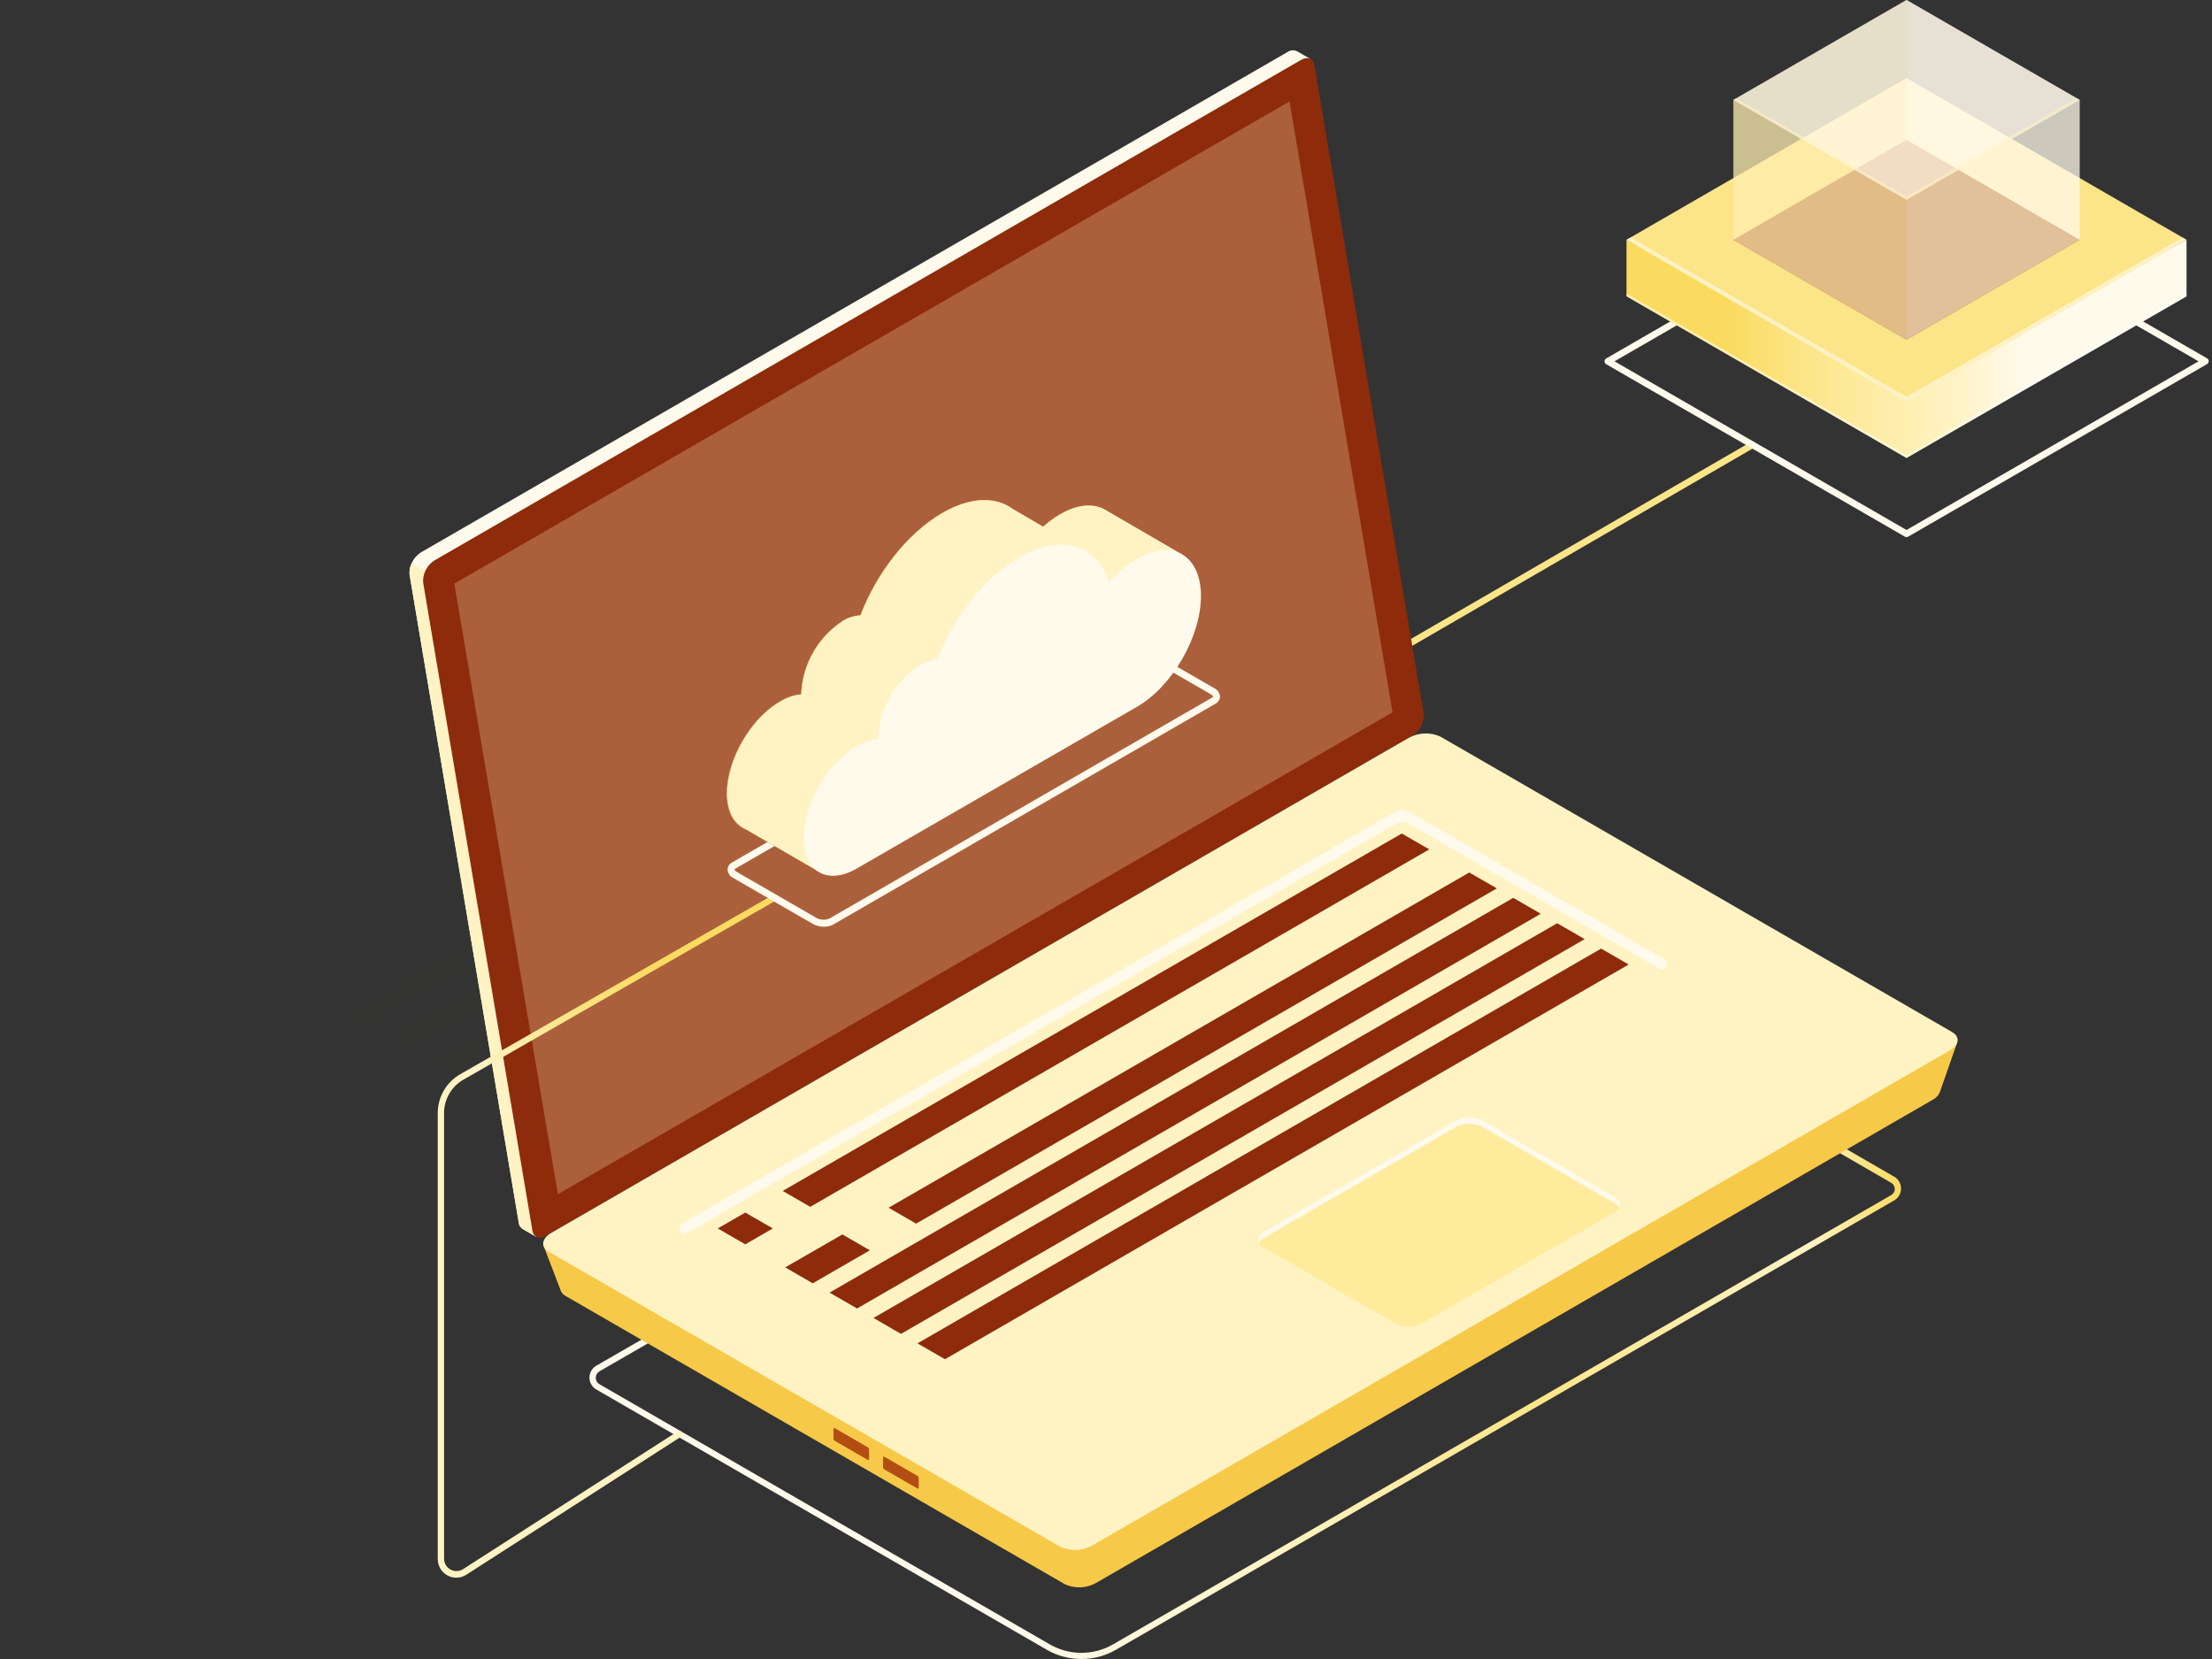 <svg width="664" height="498" viewBox="0 0 664 498" fill="none" xmlns="http://www.w3.org/2000/svg">
<rect x="0" y="0" width="664" height="498" fill="#333333" stroke="none"/>
<path d="M325.999 250.468C325.825 250.466 325.654 250.418 325.505 250.33C325.355 250.242 325.23 250.117 325.143 249.966C325.013 249.738 324.977 249.469 325.043 249.215C325.109 248.962 325.272 248.744 325.496 248.608L525.559 132.674C525.671 132.607 525.796 132.563 525.925 132.545C526.054 132.526 526.186 132.534 526.312 132.567C526.438 132.6 526.557 132.657 526.661 132.736C526.765 132.815 526.852 132.914 526.917 133.027C526.987 133.139 527.033 133.263 527.052 133.393C527.072 133.523 527.065 133.655 527.032 133.782C526.999 133.909 526.94 134.028 526.86 134.132C526.779 134.235 526.679 134.321 526.564 134.385L326.501 250.32C326.35 250.414 326.176 250.465 325.999 250.468Z" fill="#FCE588"/>
<path d="M324.623 498C320.966 498.003 317.373 497.041 314.207 495.21L178.984 417.09C178.363 416.726 177.848 416.205 177.49 415.58C177.132 414.956 176.943 414.248 176.943 413.528C176.943 412.808 177.132 412.1 177.49 411.476C177.848 410.851 178.363 410.33 178.984 409.966L423.055 269.145L423.52 269.424L568.601 353.217C569.226 353.578 569.746 354.097 570.108 354.722C570.469 355.347 570.659 356.057 570.659 356.779C570.659 357.501 570.469 358.211 570.108 358.836C569.746 359.461 569.226 359.98 568.601 360.341L335.02 495.21C331.86 497.039 328.274 498.001 324.623 498ZM423.055 271.321L179.932 411.659C179.597 411.856 179.318 412.137 179.125 412.475C178.932 412.812 178.83 413.195 178.83 413.584C178.83 413.973 178.932 414.355 179.125 414.693C179.318 415.031 179.597 415.312 179.932 415.509L315.155 493.629C318.033 495.284 321.294 496.155 324.613 496.155C327.933 496.155 331.194 495.284 334.072 493.629L567.671 358.76C568.003 358.575 568.281 358.305 568.477 357.979C568.673 357.652 568.779 357.28 568.787 356.9C568.776 356.52 568.667 356.15 568.472 355.824C568.277 355.498 568.001 355.228 567.671 355.04L423.055 271.321Z" fill="url(#paint0_linear)"/>
<path d="M423.296 211.874L390.746 18.805L393.369 17.689L389.444 15.438C388.969 15.185 388.432 15.071 387.896 15.111C387.359 15.15 386.845 15.341 386.412 15.661L126.308 165.839C125.219 166.549 124.335 167.533 123.744 168.691C123.153 169.85 122.877 171.143 122.941 172.442L155.733 367.073C155.778 367.491 155.927 367.891 156.168 368.236C156.409 368.581 156.733 368.859 157.11 369.045L160.96 371.277L161.611 367.687H161.388L419.93 218.44C421.013 217.733 421.894 216.755 422.484 215.604C423.075 214.452 423.354 213.167 423.296 211.874Z" fill="#FFFAEB"/>
<path d="M127.759 171.121L123.48 169.261C123.006 170.263 122.82 171.377 122.941 172.479L155.733 367.073C155.778 367.491 155.927 367.891 156.168 368.236C156.408 368.581 156.732 368.859 157.11 369.045L160.96 371.277L161.611 367.687H161.388L174.408 360.135L127.759 171.121Z" fill="#FFF3C4"/>
<path d="M424.003 220.821L163.899 370.998C161.891 372.151 160.179 371.482 159.826 369.417L127.015 174.841C126.941 173.539 127.215 172.24 127.811 171.08C128.406 169.919 129.3 168.938 130.401 168.238L390.486 18.024C392.495 16.852 394.206 17.521 394.578 19.605L427.37 214.218C427.452 215.519 427.183 216.819 426.591 217.98C425.999 219.142 425.105 220.123 424.003 220.821Z" fill="#8D2B0B"/>
<g opacity="0.51">
<path opacity="0.51" d="M387.1 30.43L136.37 175.195L167.47 358.481L418.013 213.828L387.1 30.43Z" fill="#FFF3C4"/>
</g>
<path d="M587.498 312.965L573.307 320.405L430.978 238.229C429.507 237.562 427.899 237.248 426.284 237.312C424.669 237.377 423.092 237.818 421.678 238.601L176.157 380.334C173.813 379.032 163.137 373.88 163.137 373.88L168.326 387.421C168.597 388.114 169.113 388.684 169.777 389.021L319.675 475.567C321.146 476.237 322.754 476.553 324.37 476.489C325.985 476.424 327.563 475.981 328.975 475.195L580.189 330.114C581.134 329.645 581.879 328.854 582.29 327.882L587.498 312.965Z" fill="#F7C948"/>
<path d="M585.303 315.31L327.859 463.943C326.413 464.752 324.798 465.208 323.144 465.276C321.489 465.344 319.842 465.021 318.335 464.334L164.698 375.723C162.262 374.31 162.559 371.836 165.387 370.143L422.831 221.51C424.276 220.703 425.89 220.245 427.544 220.174C429.198 220.103 430.845 220.42 432.354 221.1L585.991 309.804C588.428 311.218 588.13 313.673 585.303 315.31Z" fill="url(#paint1_linear)"/>
<path d="M250.203 431.783V428.974C250.203 428.695 250.352 428.584 250.557 428.695L260.508 434.443C260.62 434.52 260.712 434.622 260.777 434.742C260.842 434.862 260.877 434.995 260.88 435.131V437.958C260.88 438.237 260.712 438.349 260.508 438.237L250.557 432.49C250.445 432.409 250.355 432.303 250.293 432.18C250.232 432.057 250.201 431.921 250.203 431.783Z" fill="#B44D12"/>
<path d="M265.083 440.395V437.568C265.083 437.289 265.251 437.177 265.455 437.289L275.407 443.036C275.52 443.116 275.613 443.222 275.678 443.345C275.743 443.468 275.777 443.604 275.779 443.743V446.552C275.779 446.831 275.611 446.942 275.407 446.831L265.455 441.083C265.343 441.007 265.251 440.904 265.186 440.784C265.122 440.665 265.086 440.531 265.083 440.395Z" fill="#B44D12"/>
<path d="M204.746 367.335L418.647 243.811C419.346 243.41 420.138 243.198 420.944 243.198C421.75 243.198 422.542 243.41 423.241 243.811L499.502 287.893C499.753 288.036 499.962 288.243 500.108 288.493C500.253 288.743 500.33 289.027 500.33 289.316C500.33 289.605 500.253 289.889 500.108 290.139C499.962 290.389 499.753 290.596 499.502 290.739L285.601 414.207C284.901 414.608 284.109 414.819 283.303 414.819C282.497 414.819 281.705 414.608 281.006 414.207L204.746 370.18C204.494 370.037 204.285 369.83 204.14 369.581C203.995 369.331 203.918 369.047 203.918 368.757C203.918 368.468 203.995 368.184 204.14 367.934C204.285 367.684 204.494 367.477 204.746 367.335Z" fill="#FFF3C4"/>
<path d="M204.745 370.143L205.508 370.589L418.703 247.512C419.398 247.101 420.192 246.885 421 246.885C421.808 246.885 422.601 247.101 423.297 247.512L498.72 291.148L499.483 290.701C499.734 290.558 499.943 290.352 500.089 290.102C500.234 289.852 500.311 289.568 500.311 289.278C500.311 288.989 500.234 288.705 500.089 288.455C499.943 288.205 499.734 287.998 499.483 287.856L423.222 243.773C422.523 243.372 421.731 243.161 420.925 243.161C420.119 243.161 419.327 243.372 418.628 243.773L204.727 367.297C204.476 367.441 204.269 367.65 204.125 367.9C203.981 368.151 203.906 368.436 203.908 368.725C203.91 369.014 203.989 369.298 204.136 369.547C204.283 369.796 204.493 370.001 204.745 370.143Z" fill="#FFFAEB"/>
<path d="M429.043 254.969L243.209 362.273L234.95 357.493L420.784 250.208L429.043 254.969Z" fill="#8D2B0B"/>
<path d="M449.319 266.669L274.999 367.314L266.74 362.534L441.042 261.907L449.319 266.669Z" fill="#8D2B0B"/>
<path d="M462.506 274.297L257.272 392.779L249.013 388.018L454.247 269.516L462.506 274.297Z" fill="#8D2B0B"/>
<path d="M475.693 281.904L270.459 400.405L262.201 395.625L467.434 277.142L475.693 281.904Z" fill="#8D2B0B"/>
<path d="M488.898 289.53L283.664 408.013L275.406 403.251L480.621 284.75L488.898 289.53Z" fill="#8D2B0B"/>
<path d="M231.976 368.748L223.717 373.529L215.459 368.748L223.717 363.987L231.976 368.748Z" fill="#8D2B0B"/>
<path d="M261.122 375.313L243.972 385.227L235.714 380.447L252.863 370.552L261.122 375.313Z" fill="#8D2B0B"/>
<path d="M426.924 397.224L484.584 363.911C485.072 363.741 485.495 363.422 485.795 363.001C486.094 362.579 486.255 362.075 486.255 361.558C486.255 361.041 486.094 360.537 485.795 360.115C485.495 359.694 485.072 359.376 484.584 359.205L445.134 336.42C443.868 335.778 442.47 335.443 441.051 335.443C439.632 335.443 438.233 335.778 436.968 336.42L379.308 369.733C378.813 369.899 378.383 370.217 378.079 370.641C377.774 371.065 377.61 371.573 377.61 372.095C377.61 372.617 377.774 373.126 378.079 373.55C378.383 373.973 378.813 374.291 379.308 374.457L418.759 397.224C420.023 397.869 421.422 398.205 422.841 398.205C424.261 398.205 425.66 397.869 426.924 397.224Z" fill="url(#paint2_linear)"/>
<path d="M379.326 371.667L436.986 338.355C438.251 337.712 439.65 337.378 441.069 337.378C442.487 337.378 443.886 337.712 445.151 338.355L484.602 361.14C485.196 361.452 485.687 361.93 486.016 362.516C486.611 361.381 486.165 360.098 484.602 359.205L445.151 336.42C443.886 335.778 442.487 335.443 441.069 335.443C439.65 335.443 438.251 335.778 436.986 336.42L379.326 369.733C377.763 370.626 377.298 371.909 377.893 373.062C378.223 372.467 378.721 371.981 379.326 371.667Z" fill="#FFFAEB"/>
<g opacity="0.11">
<g opacity="0.11">
<path opacity="0.11" d="M423.055 221.193L165.629 369.845C164.182 370.649 162.568 371.103 160.914 371.171C159.26 371.239 157.614 370.918 156.106 370.236L2.487 281.532C0.032 280.118 0.348 277.663 3.157 275.951L260.62 127.392C262.067 126.588 263.682 126.134 265.335 126.067C266.989 125.999 268.635 126.319 270.143 127.002L423.78 215.761C426.217 217.101 425.901 219.575 423.055 221.193Z" fill="#FFFAEB"/>
<path opacity="0.11" d="M164.868 247.847L222.528 214.534C223.025 214.373 223.458 214.058 223.765 213.635C224.072 213.213 224.238 212.704 224.238 212.181C224.238 211.659 224.072 211.149 223.765 210.727C223.458 210.304 223.025 209.99 222.528 209.828L183.114 187.043C181.849 186.401 180.45 186.066 179.032 186.066C177.613 186.066 176.214 186.401 174.949 187.043L117.288 220.356C116.8 220.526 116.377 220.844 116.078 221.266C115.779 221.688 115.618 222.192 115.618 222.709C115.618 223.226 115.779 223.73 116.078 224.152C116.377 224.573 116.8 224.891 117.288 225.062L156.702 247.847C157.967 248.489 159.366 248.824 160.785 248.824C162.204 248.824 163.602 248.489 164.868 247.847Z" fill="#FFFAEB"/>
<path opacity="0.11" d="M117.25 222.29L174.911 188.977C176.176 188.335 177.574 188.001 178.993 188.001C180.412 188.001 181.811 188.335 183.076 188.977L222.527 211.763C223.117 212.08 223.607 212.557 223.94 213.139C224.536 212.004 224.071 210.721 222.527 209.828L183.113 187.043C181.848 186.401 180.449 186.066 179.03 186.066C177.612 186.066 176.213 186.401 174.948 187.043L117.287 220.356C115.725 221.249 115.279 222.532 115.874 223.685C116.186 223.095 116.665 222.61 117.25 222.29Z" fill="#FFFAEB"/>
<path opacity="0.11" d="M91.974 299.89L305.875 176.366C306.577 175.963 307.372 175.751 308.182 175.751C308.991 175.751 309.786 175.963 310.488 176.366L386.749 220.449C387 220.592 387.209 220.799 387.354 221.048C387.5 221.298 387.576 221.582 387.576 221.872C387.576 222.161 387.5 222.445 387.354 222.695C387.209 222.945 387 223.152 386.749 223.294L172.847 346.762C172.145 347.165 171.35 347.377 170.541 347.377C169.731 347.377 168.936 347.165 168.234 346.762L91.974 302.736C91.722 302.593 91.513 302.386 91.368 302.136C91.223 301.886 91.146 301.602 91.146 301.313C91.146 301.024 91.223 300.74 91.368 300.49C91.513 300.24 91.722 300.033 91.974 299.89Z" fill="#FFF3C4"/>
<path opacity="0.11" d="M91.974 302.736L92.736 303.182L305.875 180.105C306.577 179.702 307.372 179.49 308.182 179.49C308.991 179.49 309.786 179.702 310.488 180.105L385.856 223.741L386.618 223.294C386.87 223.152 387.079 222.945 387.224 222.695C387.37 222.445 387.446 222.161 387.446 221.872C387.446 221.582 387.37 221.298 387.224 221.048C387.079 220.799 386.87 220.592 386.618 220.449L310.358 176.366C309.656 175.963 308.861 175.751 308.051 175.751C307.242 175.751 306.447 175.963 305.745 176.366L91.974 299.89C91.722 300.033 91.513 300.24 91.368 300.49C91.223 300.74 91.146 301.024 91.146 301.313C91.146 301.602 91.223 301.886 91.368 302.136C91.513 302.386 91.722 302.593 91.974 302.736Z" fill="#FFFAEB"/>
<path opacity="0.11" d="M366.697 217.455L180.324 325.056L187.69 329.316L374.082 221.714L366.697 217.455Z" fill="#8D2B0B"/>
<path opacity="0.11" d="M347.055 206.107L169.907 308.389L177.292 312.648L354.439 210.366L347.055 206.107Z" fill="#8D2B0B"/>
<path opacity="0.11" d="M156.683 316.035L140.129 325.577L147.513 329.836L164.068 320.295L156.683 316.035Z" fill="#8D2B0B"/>
<path opacity="0.11" d="M171.283 330.263L159.77 336.921L167.154 341.181L178.668 334.522L171.283 330.263Z" fill="#8D2B0B"/>
<path opacity="0.11" d="M334.759 199.004L127.833 318.472L135.217 322.732L342.144 203.263L334.759 199.004Z" fill="#8D2B0B"/>
<path opacity="0.11" d="M322.446 191.897L115.52 311.366L122.904 315.625L329.83 196.156L322.446 191.897Z" fill="#8D2B0B"/>
<path opacity="0.11" d="M310.135 184.791L103.208 304.26L110.593 308.519L317.519 189.051L310.135 184.791Z" fill="#8D2B0B"/>
</g>
</g>
<path d="M136.966 473.597C136.036 473.593 135.121 473.356 134.306 472.909C133.428 472.429 132.696 471.721 132.185 470.86C131.675 470 131.405 469.018 131.404 468.017V334.096C131.407 331.738 132.031 329.422 133.213 327.381C134.395 325.341 136.093 323.647 138.138 322.471L232.068 268.624C232.176 268.55 232.298 268.499 232.426 268.475C232.554 268.45 232.686 268.452 232.814 268.481C232.941 268.51 233.061 268.565 233.166 268.642C233.271 268.719 233.36 268.818 233.425 268.931C233.49 269.044 233.532 269.169 233.547 269.299C233.562 269.429 233.549 269.56 233.511 269.685C233.473 269.81 233.409 269.925 233.324 270.024C233.239 270.123 233.134 270.204 233.017 270.261L139.086 324.108C137.328 325.116 135.867 326.571 134.852 328.325C133.836 330.079 133.301 332.07 133.302 334.096V468.017C133.324 468.659 133.513 469.283 133.849 469.831C134.185 470.378 134.656 470.829 135.218 471.139C135.78 471.45 136.412 471.61 137.054 471.604C137.696 471.598 138.326 471.426 138.882 471.105L203.424 429.664C203.636 429.532 203.892 429.489 204.136 429.544C204.38 429.6 204.592 429.75 204.726 429.961C204.86 430.171 204.906 430.426 204.853 430.669C204.801 430.913 204.655 431.126 204.447 431.263L139.979 472.704C139.081 473.284 138.035 473.594 136.966 473.597Z" fill="url(#paint3_linear)"/>
<path d="M247.34 278.183C246.171 278.196 245.018 277.907 243.992 277.346L220.128 263.564C219.642 263.332 219.226 262.976 218.922 262.532C218.619 262.088 218.438 261.571 218.398 261.034C218.415 260.584 218.551 260.148 218.793 259.768C219.035 259.389 219.374 259.081 219.775 258.876L334.593 192.586C335.54 192.133 336.582 191.915 337.631 191.95C338.68 191.986 339.706 192.274 340.62 192.79L364.484 206.573C364.974 206.8 365.395 207.155 365.702 207.6C366.01 208.044 366.193 208.563 366.232 209.102C366.215 209.554 366.077 209.993 365.831 210.373C365.586 210.753 365.242 211.059 364.837 211.26L250.074 277.551C249.235 278 248.291 278.218 247.34 278.183ZM337.272 194.055C336.711 194.034 336.154 194.155 335.653 194.408L220.835 260.699C220.593 260.829 220.5 260.96 220.5 261.034C220.5 261.108 220.63 261.425 221.188 261.741L245.052 275.523C245.649 275.851 246.312 276.039 246.991 276.075C247.671 276.11 248.349 275.992 248.977 275.728L363.795 209.437C364.019 209.307 364.13 209.177 364.13 209.102C364.13 209.028 364 208.712 363.442 208.396L339.578 194.613C338.868 194.237 338.075 194.045 337.272 194.055Z" fill="#FFFAEB"/>
<path d="M318.206 154.381C315.031 156.269 312.185 158.663 309.78 161.467C306.265 150.14 295.514 146.587 282.773 154.027C272.245 160.11 263.075 172.069 258.221 184.736C256.343 184.85 254.522 185.425 252.92 186.41C249.296 188.771 246.28 191.954 244.118 195.7C241.956 199.446 240.708 203.649 240.476 207.968C240.476 208.135 240.476 208.284 240.476 208.451C238.208 208.68 236.021 209.418 234.078 210.609C225.28 215.668 218.156 228.019 218.156 238.156C218.156 248.293 225.28 252.422 234.078 247.344L318.187 198.779C328.808 192.604 337.494 177.705 337.494 165.541C337.494 153.376 328.808 148.243 318.206 154.381Z" fill="#FCE588"/>
<path d="M318.206 154.382C316.394 155.441 314.699 156.688 313.147 158.102L303.847 152.67C298.676 148.95 291.199 149.192 282.866 153.991C272.338 160.073 263.168 172.033 258.314 184.7C256.436 184.813 254.615 185.388 253.013 186.374C249.389 188.735 246.373 191.918 244.211 195.664C242.049 199.409 240.801 203.612 240.569 207.931C240.569 208.099 240.569 208.247 240.569 208.415C238.301 208.644 236.114 209.381 234.171 210.572C225.373 215.632 218.249 227.982 218.249 238.119C218.249 243.16 220.109 246.694 222.843 248.368L245.889 261.741L250.911 237.561L318.206 198.706C328.808 192.605 337.494 177.706 337.494 165.542C337.494 153.377 328.808 148.243 318.206 154.382Z" fill="url(#paint4_radial)"/>
<path d="M355.239 166.658L331.914 153.098C328.417 151.015 323.581 151.238 318.224 154.382C316.413 155.441 314.717 156.688 313.165 158.102L303.865 152.67C298.694 148.95 291.217 149.192 282.884 153.991C272.356 160.073 263.187 172.033 258.332 184.7C256.454 184.813 254.633 185.388 253.031 186.374C249.407 188.735 246.392 191.918 244.23 195.664C242.067 199.409 240.82 203.612 240.587 207.931C240.587 208.099 240.587 208.247 240.587 208.415C238.32 208.644 236.133 209.381 234.189 210.572C225.391 215.632 218.267 227.982 218.267 238.119C218.267 243.16 220.127 246.694 222.862 248.368L245.907 261.741L250.929 237.561L318.224 198.706C326.818 193.758 334.09 183.026 336.546 172.665L355.239 166.658Z" fill="#FFF3C4"/>
<path d="M341.307 167.791C338.149 169.681 335.311 172.06 332.9 174.841C329.366 163.513 318.615 159.96 305.892 167.4C295.365 173.464 286.176 185.424 281.321 198.091C279.446 198.215 277.628 198.79 276.02 199.765C272.4 202.132 269.388 205.319 267.229 209.068C265.071 212.816 263.826 217.021 263.596 221.341C263.586 221.508 263.586 221.676 263.596 221.843C261.321 222.054 259.125 222.786 257.179 223.982C248.399 229.06 241.275 241.392 241.275 251.547C241.275 261.703 248.399 265.795 257.179 260.717L341.288 212.171C351.909 206.033 360.502 191.153 360.502 178.895C360.502 166.638 351.928 161.672 341.307 167.791Z" fill="#FFFAEB"/>
<path d="M572.303 161.227C572.127 161.228 571.954 161.183 571.801 161.096L482.148 109.332C481.996 109.242 481.87 109.115 481.782 108.961C481.694 108.808 481.647 108.635 481.646 108.458C481.647 108.284 481.693 108.113 481.782 107.962C481.87 107.812 481.996 107.688 482.148 107.602L571.857 55.801C572.008 55.709 572.182 55.66 572.359 55.66C572.536 55.66 572.71 55.709 572.861 55.801L662.514 107.565C662.664 107.654 662.789 107.781 662.875 107.932C662.962 108.084 663.007 108.256 663.007 108.43C663.007 108.605 662.962 108.776 662.875 108.928C662.789 109.08 662.664 109.206 662.514 109.295L572.861 161.059C572.697 161.171 572.502 161.229 572.303 161.227ZM484.641 108.458L572.303 159.088L659.965 108.458L572.303 57.847L484.641 108.458Z" fill="#FFFAEB"/>
<path d="M656.357 88.946V71.982L572.303 118.353L488.249 71.982V88.946L572.303 137.473L656.357 88.946Z" fill="url(#paint5_linear)"/>
<path opacity="0.5" d="M488.249 88.109V88.946L572.303 137.473L656.357 88.946V88.109L572.303 136.636L488.249 88.109Z" fill="white"/>
<path d="M572.303 120.509L488.249 71.981L572.303 23.435L656.357 71.981L572.303 120.509Z" fill="url(#paint6_linear)"/>
<path opacity="0.5" d="M572.303 119.116L489.458 71.276L488.249 71.983L572.303 120.511L656.357 71.983L655.148 71.276L572.303 119.116Z" fill="white"/>
<path d="M572.302 101.985L520.334 71.983L572.302 41.981L624.271 71.983L572.302 101.985Z" fill="#8D2B0B"/>
<path opacity="0.5" d="M572.302 101.985L520.334 71.983L572.302 41.981L624.271 71.983L572.302 101.985Z" fill="#FCE588"/>
<path opacity="0.5" d="M572.301 0L624.27 30.002V71.983L572.301 41.98V0Z" fill="#FFFAEB"/>
<path opacity="0.5" d="M572.302 41.98L520.334 71.983V30.002L572.302 0V41.98Z" fill="#FCE588"/>
<path opacity="0.5" d="M572.302 60.004L520.334 30.002L572.302 0L624.271 30.002L572.302 60.004Z" fill="url(#paint7_linear)"/>
<path opacity="0.5" d="M572.302 60.004L520.334 30.002L572.302 0L624.271 30.002L572.302 60.004Z" fill="url(#paint8_linear)"/>
<path opacity="0.5" d="M572.302 58.962L521.245 29.481L520.334 30.002L572.302 60.004L624.271 30.002L623.36 29.481L572.302 58.962Z" fill="url(#paint9_linear)"/>
<path opacity="0.5" d="M572.301 60.004V101.985L624.27 71.983V30.002L572.301 60.004Z" fill="#FFFAEB"/>
<path opacity="0.5" d="M520.334 30.002V71.983L572.302 101.985V60.004L520.334 30.002Z" fill="#FFF3C4"/>
<defs>
<linearGradient id="paint0_linear" x1="176.938" y1="383.572" x2="570.684" y2="383.572" gradientUnits="userSpaceOnUse">
<stop stop-color="#FFFAEB"/>
<stop offset="0.15" stop-color="#FFFAEB"/>
<stop offset="0.33" stop-color="#FFFAEB"/>
<stop offset="0.52" stop-color="#FFF3C4"/>
<stop offset="0.72" stop-color="#FCE588"/>
<stop offset="0.93" stop-color="#FFF3C4"/>
<stop offset="1" stop-color="#FADB5F"/>
</linearGradient>
<linearGradient id="paint1_linear" x1="69761.4" y1="45386" x2="166682" y2="45386" gradientUnits="userSpaceOnUse">
<stop stop-color="#FFF3C4"/>
<stop offset="0" stop-color="#FFF3C4"/>
<stop offset="0.29" stop-color="#FFF7D9"/>
<stop offset="0.64" stop-color="#FFFAEB"/>
<stop offset="1" stop-color="#FFFBF0"/>
</linearGradient>
<linearGradient id="paint2_linear" x1="22386.8" y1="12713.3" x2="28734.9" y2="12713.3" gradientUnits="userSpaceOnUse">
<stop stop-color="#FFEB9C"/>
<stop offset="0.29" stop-color="#FFF3C3"/>
<stop offset="0.64" stop-color="#FDF1CC"/>
<stop offset="1" stop-color="#FFFAEB"/>
</linearGradient>
<linearGradient id="paint3_linear" x1="139.626" y1="474.657" x2="205.191" y2="260.161" gradientUnits="userSpaceOnUse">
<stop offset="0.5" stop-color="#FFF3C4"/>
<stop offset="0.542" stop-color="#FFF3C4"/>
<stop offset="0.58" stop-color="#FFF3C4"/>
<stop offset="0.66" stop-color="#FFF3C4"/>
<stop offset="0.76" stop-color="#FCE588"/>
<stop offset="0.86" stop-color="#FADB5F"/>
<stop offset="0.932" stop-color="#FADB5F"/>
<stop offset="0.96" stop-color="#FADB5F"/>
<stop offset="1" stop-color="#FADB5F"/>
</linearGradient>
<radialGradient id="paint4_radial" cx="0" cy="0" r="1" gradientUnits="userSpaceOnUse" gradientTransform="translate(246.205 188.085) scale(56.879)">
<stop stop-color="#CB6E17"/>
<stop offset="1" stop-color="#CB6E17"/>
</radialGradient>
<linearGradient id="paint5_linear" x1="488.249" y1="104.719" x2="608.034" y2="104.719" gradientUnits="userSpaceOnUse">
<stop offset="0.25" stop-color="#FADB5F"/>
<stop offset="0.44" stop-color="#FCE588"/>
<stop offset="0.82" stop-color="#FFF3C4"/>
<stop offset="1" stop-color="#FFFAEB"/>
</linearGradient>
<linearGradient id="paint6_linear" x1="44540.9" y1="3780.2" x2="59734.5" y2="3780.2" gradientUnits="userSpaceOnUse">
<stop stop-color="#FCE588"/>
<stop offset="0.29" stop-color="#FFF3C4"/>
<stop offset="0.64" stop-color="#FFF8DE"/>
<stop offset="1" stop-color="#FFFAEB"/>
</linearGradient>
<linearGradient id="paint7_linear" x1="29550.1" y1="967.864" x2="35358.1" y2="967.864" gradientUnits="userSpaceOnUse">
<stop stop-color="#FFFAEB"/>
<stop offset="0.15" stop-color="#FFFAEB"/>
<stop offset="0.297" stop-color="#FFF3C4"/>
<stop offset="0.443" stop-color="#FFF3C4"/>
<stop offset="0.682" stop-color="#FFE478"/>
<stop offset="0.885" stop-color="#FED563"/>
<stop offset="1" stop-color="#FFDC4E"/>
</linearGradient>
<linearGradient id="paint8_linear" x1="29550.1" y1="967.864" x2="35358.1" y2="967.864" gradientUnits="userSpaceOnUse">
<stop stop-color="#FFFAEB"/>
<stop offset="0.15" stop-color="#FFFAEB"/>
<stop offset="0.297" stop-color="#FFF3C4"/>
<stop offset="0.443" stop-color="#FFF3C4"/>
<stop offset="0.682" stop-color="#FFE478"/>
<stop offset="0.885" stop-color="#FED563"/>
<stop offset="1" stop-color="#FFDC4E"/>
</linearGradient>
<linearGradient id="paint9_linear" x1="32454.1" y1="654.893" x2="32454.1" y2="-1050.72" gradientUnits="userSpaceOnUse">
<stop stop-color="#FFFAEB"/>
<stop offset="0.15" stop-color="#FFF3C4"/>
<stop offset="0.33" stop-color="#FFF3C4"/>
<stop offset="0.52" stop-color="#FFF3C4"/>
<stop offset="0.72" stop-color="#FCE588"/>
<stop offset="0.93" stop-color="#FCE588"/>
<stop offset="1" stop-color="#FADB5F"/>
</linearGradient>
</defs>
</svg>
